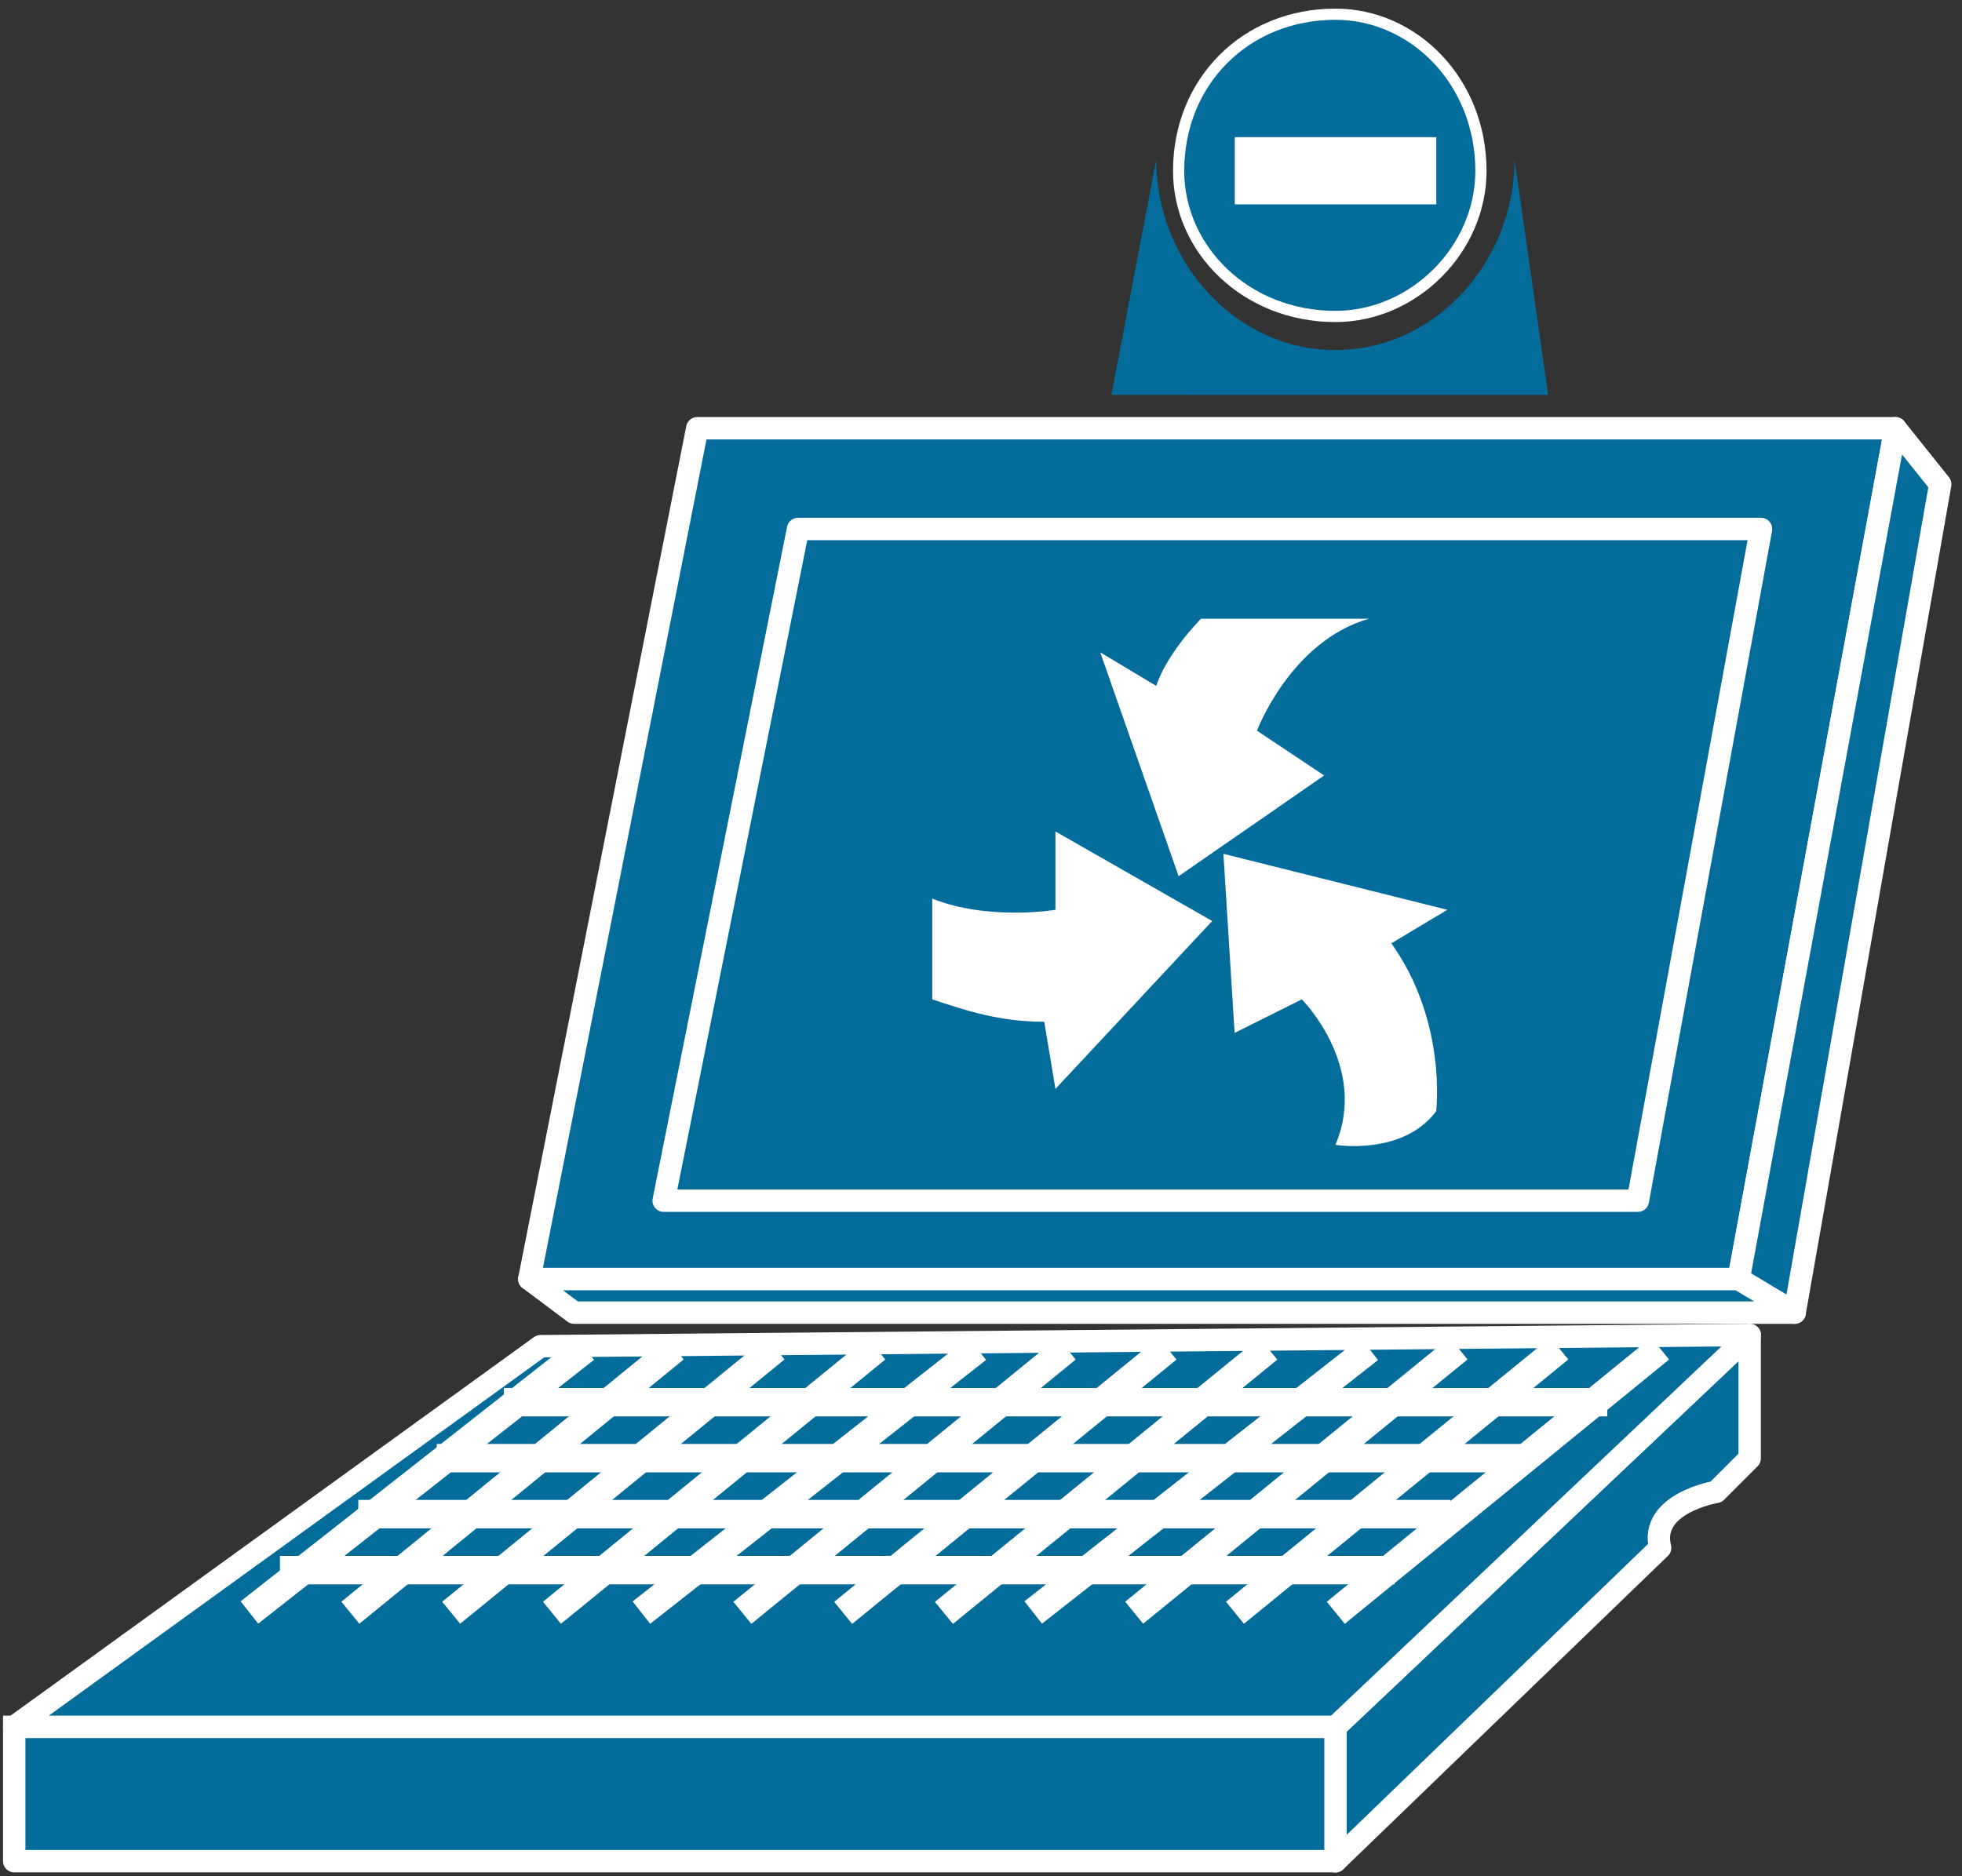 <svg xmlns="http://www.w3.org/2000/svg" xmlns:xlink="http://www.w3.org/1999/xlink" viewBox="0 0 69 66" fill="#fff" fill-rule="evenodd" stroke="#000" stroke-linecap="round" stroke-linejoin="round"><rect x="0" y="0" width="69" height="66" fill="#333333" stroke="none"/><style><![CDATA[.B{fill:#036c9b}.C{stroke:#fff}.D{stroke-linejoin:miter}.E{stroke:none}.F{stroke-width:.788}.G{stroke-linecap:square}]]></style><use xlink:href="#A" x=".5" y=".5"/><symbol id="A" overflow="visible"><g class="B C D F"><path d="M60.645 44.492l5.514-29.928H24.022l-5.907 29.928h42.53z"/><path d="M66.159 14.565l1.575 1.969-5.119 29.14-1.969-1.181 5.514-29.928z"/><path d="M18.115 44.493l1.575 1.181h42.924l-1.969-1.181h-42.53z"/></g><use xlink:href="#C" class="B E"/><use xlink:href="#C" fill="none" class="C D F"/><path d="M0 60.244v4.725h46.468v-4.725H0z" class="B E"/><g class="C"><g class="D F"><path d="M0 60.244v4.725h46.468v-4.725H0" fill="none" class="G"/><path d="M18.508 46.855l42.53-.394-14.57 13.783H0l18.508-13.389zM57.1 41.736l4.332-23.628H27.566L22.84 41.736H57.1z" class="B"/></g><g fill="none" class="G"><path d="M19.69 47.249L8.664 55.913m14.177-8.663l-10.632 8.664m14.177-8.663l-10.632 8.664m14.177-8.663l-10.632 8.664m14.177-8.663l-11.026 8.664m14.177-8.663l-10.632 8.664m14.177-8.663l-10.632 8.664m14.177-8.663l-10.633 8.664m14.177-8.663L36.23 55.913m14.177-8.663l-10.633 8.664m14.177-8.663l-10.632 8.664m14.177-8.663l-10.632 8.664"/><path d="M9.845 54.731h38.198m-35.442-1.969h37.411m-34.654-1.969h37.411m-35.048-1.969h37.804"/></g></g><use xlink:href="#D" class="B E"/><use xlink:href="#D" fill="none" stroke-width=".394" class="C D"/><g class="E"><path d="M38.587 13.389l1.575-8.27c0 3.544 2.756 6.695 6.301 6.695s6.301-3.15 6.301-6.694l1.181 8.27z" class="B"/><path d="M50.012 6.688V4.325h-7.088v2.363h7.088zm-8.275 14.577h5.907c-2.757.788-3.938 3.938-3.938 3.938l2.363 1.575-5.119 3.544-2.757-7.876 1.969 1.181c.394-1.181 1.575-2.363 1.575-2.363zm4.726 18.508c1.181-2.757-1.181-5.119-1.181-5.119l-2.363 1.181-.394-6.301 7.876 1.969-1.969 1.181c1.969 2.757 1.575 5.907 1.575 5.907-1.181 1.575-3.544 1.181-3.544 1.181zM32.286 31.11c1.969.788 4.332.394 4.332.394v-2.756l5.513 3.15-5.513 5.907-.394-2.363c-1.575 0-2.757-.394-3.938-.788z"/></g></symbol><defs ><path id="C" d="M61.033 46.467v4.332l-1.181 1.181s-2.363.394-1.969 1.969l-11.42 11.026V60.25z"/><path id="D" d="M46.463 10.632c2.756 0 5.119-2.363 5.119-5.119C51.582 2.363 49.22 0 46.463 0c-3.15 0-5.513 2.363-5.513 5.513 0 2.757 2.363 5.119 5.513 5.119z"/></defs></svg>
